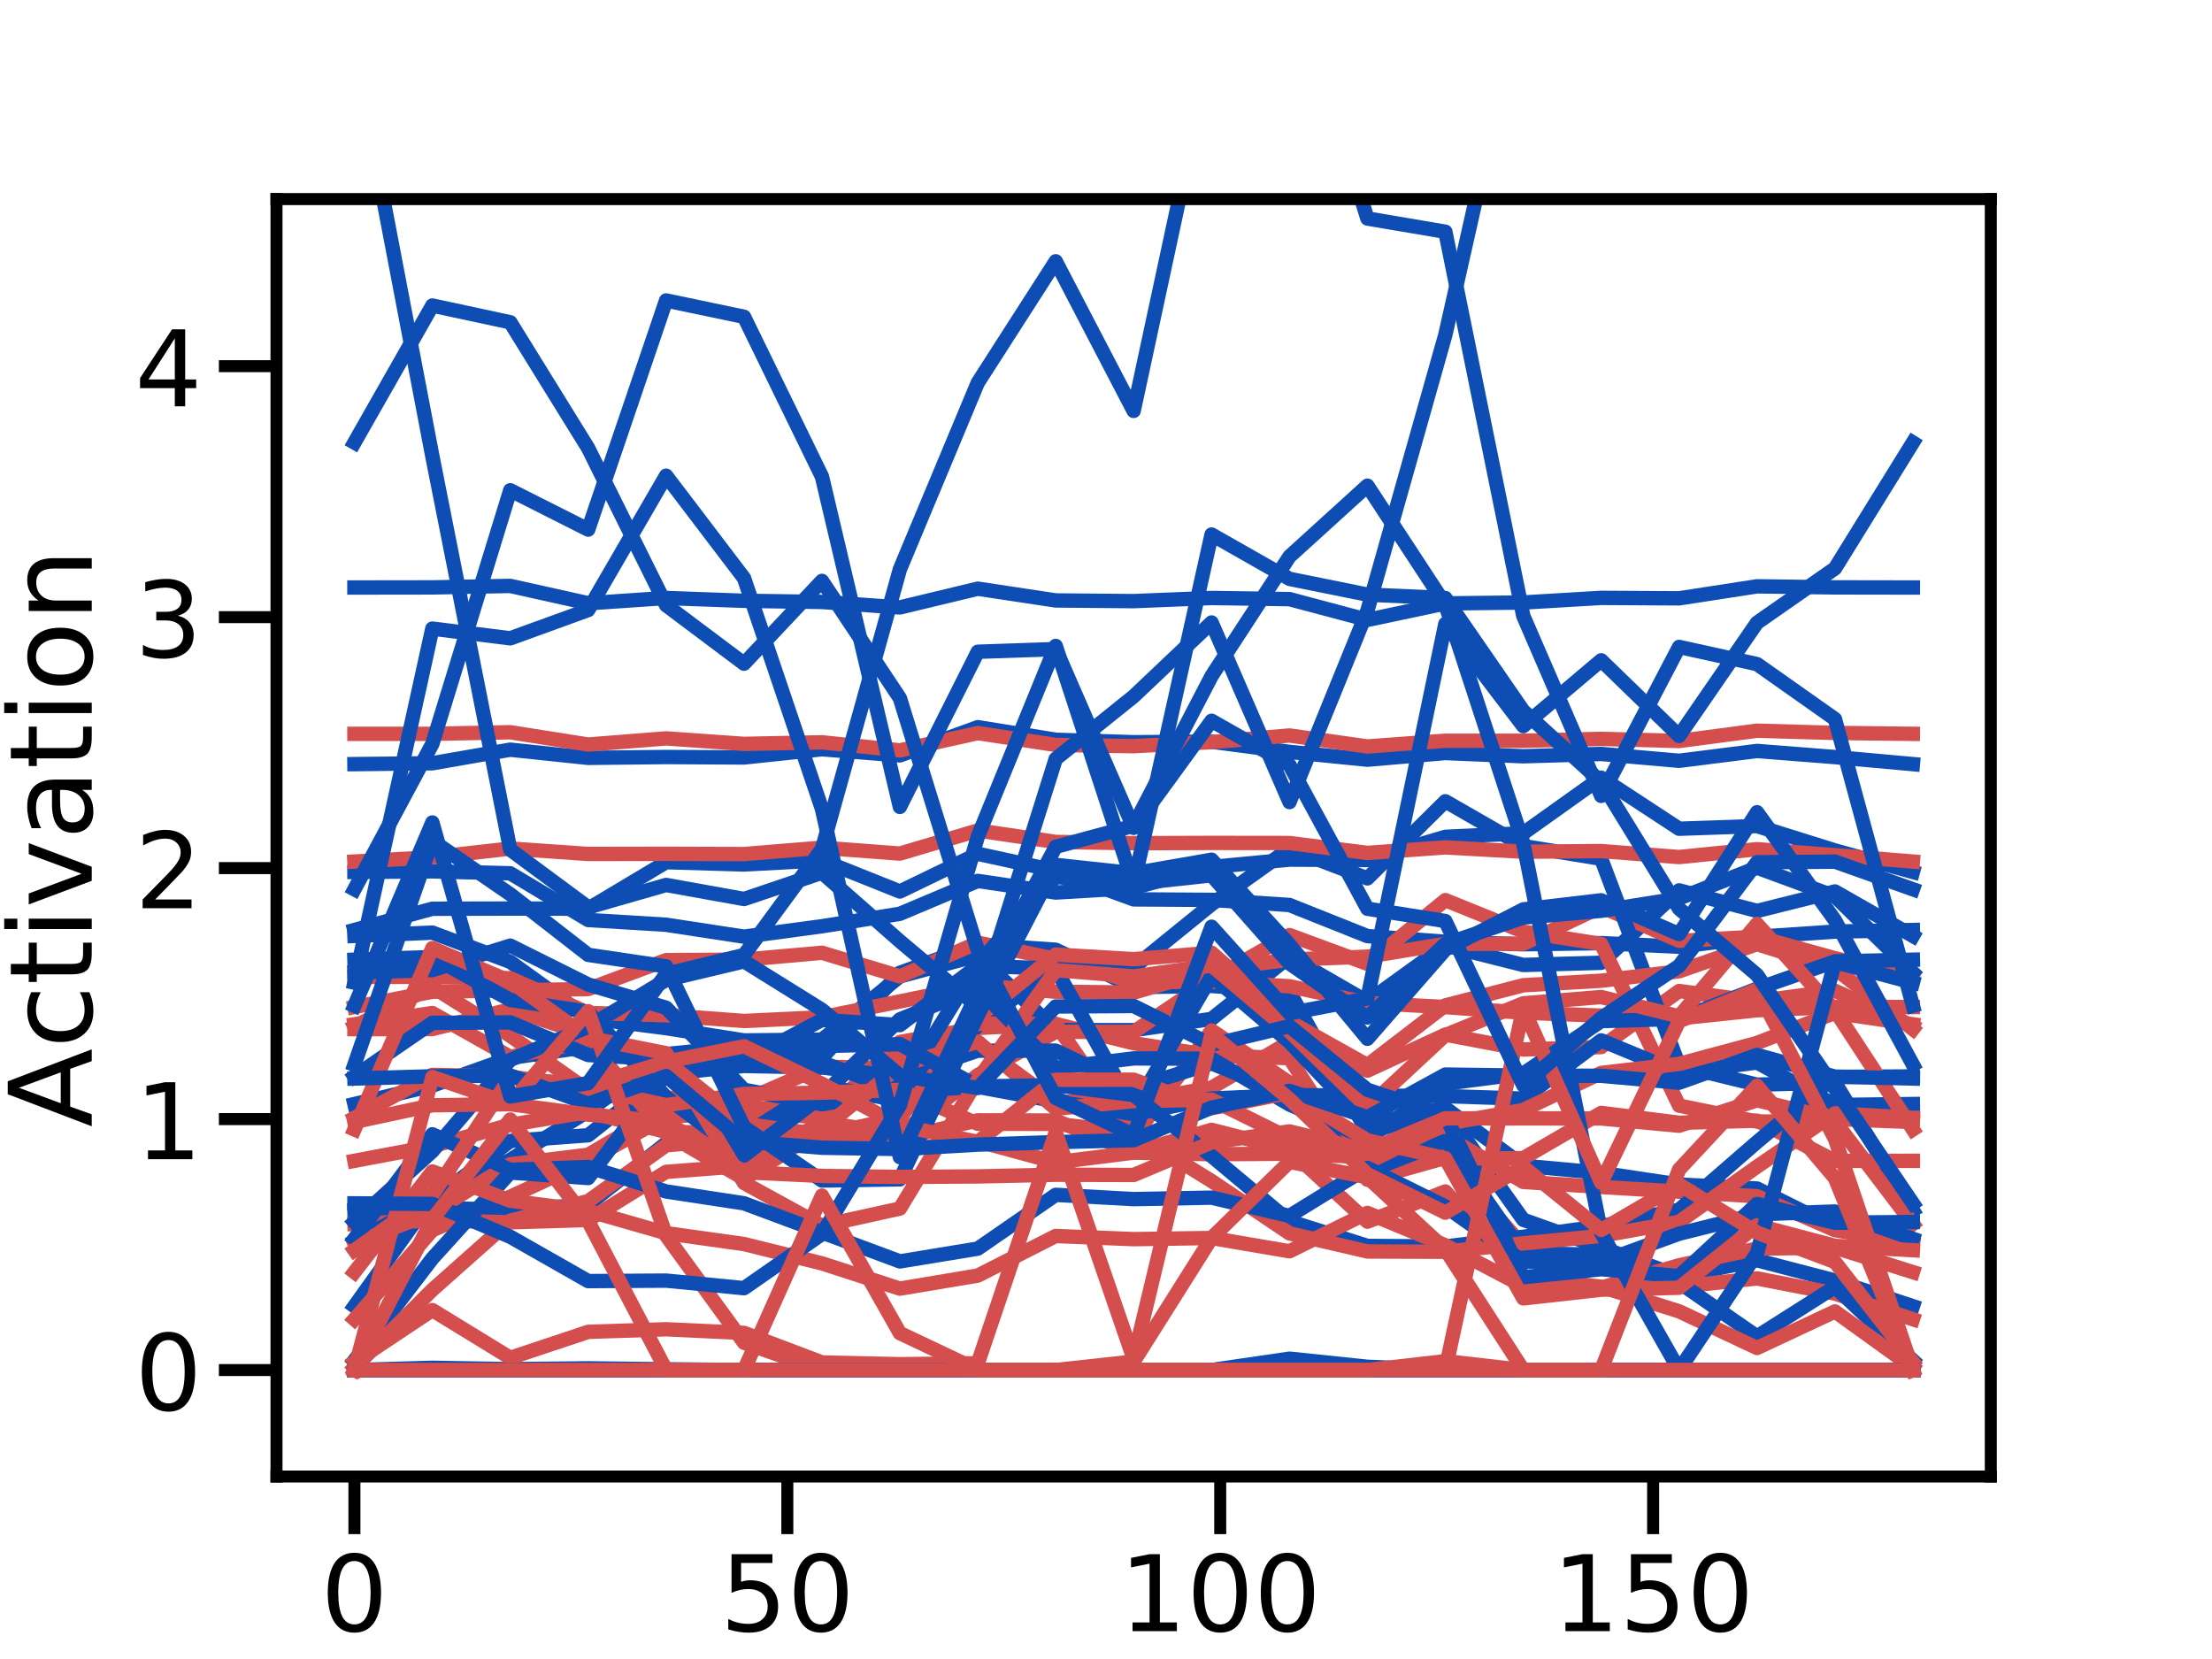 <?xml version="1.0" encoding="utf-8" standalone="no"?>
<!DOCTYPE svg PUBLIC "-//W3C//DTD SVG 1.1//EN"
  "http://www.w3.org/Graphics/SVG/1.1/DTD/svg11.dtd">
<!-- Created with matplotlib (https://matplotlib.org/) -->
<svg height="345.6pt" version="1.1" viewBox="0 0 460.8 345.6" width="460.8pt" xmlns="http://www.w3.org/2000/svg" xmlns:xlink="http://www.w3.org/1999/xlink">
 <defs>
  <style type="text/css">
*{stroke-linecap:butt;stroke-linejoin:round;}
  </style>
 </defs>
 <g id="figure_1">
  <g id="patch_1">
   <path d="M 0 345.6 
L 460.8 345.6 
L 460.8 0 
L 0 0 
z
" style="fill:#ffffff;"/>
  </g>
  <g id="axes_1">
   <g id="patch_2">
    <path d="M 57.6 307.584 
L 414.72 307.584 
L 414.72 41.472 
L 57.6 41.472 
z
" style="fill:#ffffff;"/>
   </g>
   <g id="matplotlib.axis_1">
    <g id="xtick_1">
     <g id="line2d_1">
      <defs>
       <path d="M 0 0 
L 0 12 
" id="mc07d3892f1" style="stroke:#000000;stroke-width:2.5;"/>
      </defs>
      <g>
       <use style="stroke:#000000;stroke-width:2.5;" x="73.833" xlink:href="#mc07d3892f1" y="307.584"/>
      </g>
     </g>
     <g id="text_1">
      <!-- 0 -->
      <defs>
       <path d="M 31.781 66.406 
Q 24.172 66.406 20.328 58.906 
Q 16.5 51.422 16.5 36.375 
Q 16.5 21.391 20.328 13.891 
Q 24.172 6.391 31.781 6.391 
Q 39.453 6.391 43.281 13.891 
Q 47.125 21.391 47.125 36.375 
Q 47.125 51.422 43.281 58.906 
Q 39.453 66.406 31.781 66.406 
z
M 31.781 74.219 
Q 44.047 74.219 50.516 64.516 
Q 56.984 54.828 56.984 36.375 
Q 56.984 17.969 50.516 8.266 
Q 44.047 -1.422 31.781 -1.422 
Q 19.531 -1.422 13.062 8.266 
Q 6.594 17.969 6.594 36.375 
Q 6.594 54.828 13.062 64.516 
Q 19.531 74.219 31.781 74.219 
z
" id="DejaVuSans-48"/>
      </defs>
      <g transform="translate(66.834 339.801)scale(0.22 -0.22)">
       <use xlink:href="#DejaVuSans-48"/>
      </g>
     </g>
    </g>
    <g id="xtick_2">
     <g id="line2d_2">
      <g>
       <use style="stroke:#000000;stroke-width:2.5;" x="164.015" xlink:href="#mc07d3892f1" y="307.584"/>
      </g>
     </g>
     <g id="text_2">
      <!-- 50 -->
      <defs>
       <path d="M 10.797 72.906 
L 49.516 72.906 
L 49.516 64.594 
L 19.828 64.594 
L 19.828 46.734 
Q 21.969 47.469 24.109 47.828 
Q 26.266 48.188 28.422 48.188 
Q 40.625 48.188 47.75 41.5 
Q 54.891 34.812 54.891 23.391 
Q 54.891 11.625 47.562 5.094 
Q 40.234 -1.422 26.906 -1.422 
Q 22.312 -1.422 17.547 -0.641 
Q 12.797 0.141 7.719 1.703 
L 7.719 11.625 
Q 12.109 9.234 16.797 8.062 
Q 21.484 6.891 26.703 6.891 
Q 35.156 6.891 40.078 11.328 
Q 45.016 15.766 45.016 23.391 
Q 45.016 31 40.078 35.438 
Q 35.156 39.891 26.703 39.891 
Q 22.75 39.891 18.812 39.016 
Q 14.891 38.141 10.797 36.281 
z
" id="DejaVuSans-53"/>
      </defs>
      <g transform="translate(150.017 339.801)scale(0.22 -0.22)">
       <use xlink:href="#DejaVuSans-53"/>
       <use x="63.623" xlink:href="#DejaVuSans-48"/>
      </g>
     </g>
    </g>
    <g id="xtick_3">
     <g id="line2d_3">
      <g>
       <use style="stroke:#000000;stroke-width:2.5;" x="254.196" xlink:href="#mc07d3892f1" y="307.584"/>
      </g>
     </g>
     <g id="text_3">
      <!-- 100 -->
      <defs>
       <path d="M 12.406 8.297 
L 28.516 8.297 
L 28.516 63.922 
L 10.984 60.406 
L 10.984 69.391 
L 28.422 72.906 
L 38.281 72.906 
L 38.281 8.297 
L 54.391 8.297 
L 54.391 0 
L 12.406 0 
z
" id="DejaVuSans-49"/>
      </defs>
      <g transform="translate(233.2 339.801)scale(0.22 -0.22)">
       <use xlink:href="#DejaVuSans-49"/>
       <use x="63.623" xlink:href="#DejaVuSans-48"/>
       <use x="127.246" xlink:href="#DejaVuSans-48"/>
      </g>
     </g>
    </g>
    <g id="xtick_4">
     <g id="line2d_4">
      <g>
       <use style="stroke:#000000;stroke-width:2.5;" x="344.378" xlink:href="#mc07d3892f1" y="307.584"/>
      </g>
     </g>
     <g id="text_4">
      <!-- 150 -->
      <g transform="translate(323.382 339.801)scale(0.22 -0.22)">
       <use xlink:href="#DejaVuSans-49"/>
       <use x="63.623" xlink:href="#DejaVuSans-53"/>
       <use x="127.246" xlink:href="#DejaVuSans-48"/>
      </g>
     </g>
    </g>
    <g id="text_5">
     <!-- Degrees -->
     <defs>
      <path d="M 19.672 64.797 
L 19.672 8.109 
L 31.594 8.109 
Q 46.688 8.109 53.688 14.938 
Q 60.688 21.781 60.688 36.531 
Q 60.688 51.172 53.688 57.984 
Q 46.688 64.797 31.594 64.797 
z
M 9.812 72.906 
L 30.078 72.906 
Q 51.266 72.906 61.172 64.094 
Q 71.094 55.281 71.094 36.531 
Q 71.094 17.672 61.125 8.828 
Q 51.172 0 30.078 0 
L 9.812 0 
z
" id="DejaVuSans-68"/>
      <path d="M 56.203 29.594 
L 56.203 25.203 
L 14.891 25.203 
Q 15.484 15.922 20.484 11.062 
Q 25.484 6.203 34.422 6.203 
Q 39.594 6.203 44.453 7.469 
Q 49.312 8.734 54.109 11.281 
L 54.109 2.781 
Q 49.266 0.734 44.188 -0.344 
Q 39.109 -1.422 33.891 -1.422 
Q 20.797 -1.422 13.156 6.188 
Q 5.516 13.812 5.516 26.812 
Q 5.516 40.234 12.766 48.109 
Q 20.016 56 32.328 56 
Q 43.359 56 49.781 48.891 
Q 56.203 41.797 56.203 29.594 
z
M 47.219 32.234 
Q 47.125 39.594 43.094 43.984 
Q 39.062 48.391 32.422 48.391 
Q 24.906 48.391 20.391 44.141 
Q 15.875 39.891 15.188 32.172 
z
" id="DejaVuSans-101"/>
      <path d="M 45.406 27.984 
Q 45.406 37.75 41.375 43.109 
Q 37.359 48.484 30.078 48.484 
Q 22.859 48.484 18.828 43.109 
Q 14.797 37.75 14.797 27.984 
Q 14.797 18.266 18.828 12.891 
Q 22.859 7.516 30.078 7.516 
Q 37.359 7.516 41.375 12.891 
Q 45.406 18.266 45.406 27.984 
z
M 54.391 6.781 
Q 54.391 -7.172 48.188 -13.984 
Q 42 -20.797 29.203 -20.797 
Q 24.469 -20.797 20.266 -20.094 
Q 16.062 -19.391 12.109 -17.922 
L 12.109 -9.188 
Q 16.062 -11.328 19.922 -12.344 
Q 23.781 -13.375 27.781 -13.375 
Q 36.625 -13.375 41.016 -8.766 
Q 45.406 -4.156 45.406 5.172 
L 45.406 9.625 
Q 42.625 4.781 38.281 2.391 
Q 33.938 0 27.875 0 
Q 17.828 0 11.672 7.656 
Q 5.516 15.328 5.516 27.984 
Q 5.516 40.672 11.672 48.328 
Q 17.828 56 27.875 56 
Q 33.938 56 38.281 53.609 
Q 42.625 51.219 45.406 46.391 
L 45.406 54.688 
L 54.391 54.688 
z
" id="DejaVuSans-103"/>
      <path d="M 41.109 46.297 
Q 39.594 47.172 37.812 47.578 
Q 36.031 48 33.891 48 
Q 26.266 48 22.188 43.047 
Q 18.109 38.094 18.109 28.812 
L 18.109 0 
L 9.078 0 
L 9.078 54.688 
L 18.109 54.688 
L 18.109 46.188 
Q 20.953 51.172 25.484 53.578 
Q 30.031 56 36.531 56 
Q 37.453 56 38.578 55.875 
Q 39.703 55.766 41.062 55.516 
z
" id="DejaVuSans-114"/>
      <path d="M 44.281 53.078 
L 44.281 44.578 
Q 40.484 46.531 36.375 47.5 
Q 32.281 48.484 27.875 48.484 
Q 21.188 48.484 17.844 46.438 
Q 14.5 44.391 14.5 40.281 
Q 14.5 37.156 16.891 35.375 
Q 19.281 33.594 26.516 31.984 
L 29.594 31.297 
Q 39.156 29.25 43.188 25.516 
Q 47.219 21.781 47.219 15.094 
Q 47.219 7.469 41.188 3.016 
Q 35.156 -1.422 24.609 -1.422 
Q 20.219 -1.422 15.453 -0.562 
Q 10.688 0.297 5.422 2 
L 5.422 11.281 
Q 10.406 8.688 15.234 7.391 
Q 20.062 6.109 24.812 6.109 
Q 31.156 6.109 34.562 8.281 
Q 37.984 10.453 37.984 14.406 
Q 37.984 18.062 35.516 20.016 
Q 33.062 21.969 24.703 23.781 
L 21.578 24.516 
Q 13.234 26.266 9.516 29.906 
Q 5.812 33.547 5.812 39.891 
Q 5.812 47.609 11.281 51.797 
Q 16.75 56 26.812 56 
Q 31.781 56 36.172 55.266 
Q 40.578 54.547 44.281 53.078 
z
" id="DejaVuSans-115"/>
     </defs>
     <g transform="translate(185.97 366.612)scale(0.24 -0.24)">
      <use xlink:href="#DejaVuSans-68"/>
      <use x="77.002" xlink:href="#DejaVuSans-101"/>
      <use x="138.525" xlink:href="#DejaVuSans-103"/>
      <use x="202.002" xlink:href="#DejaVuSans-114"/>
      <use x="243.084" xlink:href="#DejaVuSans-101"/>
      <use x="304.607" xlink:href="#DejaVuSans-101"/>
      <use x="366.131" xlink:href="#DejaVuSans-115"/>
     </g>
    </g>
   </g>
   <g id="matplotlib.axis_2">
    <g id="ytick_1">
     <g id="line2d_5">
      <defs>
       <path d="M 0 0 
L -12 0 
" id="m69f63ae0e1" style="stroke:#000000;stroke-width:2.5;"/>
      </defs>
      <g>
       <use style="stroke:#000000;stroke-width:2.5;" x="57.6" xlink:href="#m69f63ae0e1" y="285.408"/>
      </g>
     </g>
     <g id="text_6">
      <!-- 0 -->
      <g transform="translate(28.102 293.766)scale(0.22 -0.22)">
       <use xlink:href="#DejaVuSans-48"/>
      </g>
     </g>
    </g>
    <g id="ytick_2">
     <g id="line2d_6">
      <g>
       <use style="stroke:#000000;stroke-width:2.5;" x="57.6" xlink:href="#m69f63ae0e1" y="233.126"/>
      </g>
     </g>
     <g id="text_7">
      <!-- 1 -->
      <g transform="translate(28.102 241.484)scale(0.22 -0.22)">
       <use xlink:href="#DejaVuSans-49"/>
      </g>
     </g>
    </g>
    <g id="ytick_3">
     <g id="line2d_7">
      <g>
       <use style="stroke:#000000;stroke-width:2.5;" x="57.6" xlink:href="#m69f63ae0e1" y="180.843"/>
      </g>
     </g>
     <g id="text_8">
      <!-- 2 -->
      <defs>
       <path d="M 19.188 8.297 
L 53.609 8.297 
L 53.609 0 
L 7.328 0 
L 7.328 8.297 
Q 12.938 14.109 22.625 23.891 
Q 32.328 33.688 34.812 36.531 
Q 39.547 41.844 41.422 45.531 
Q 43.312 49.219 43.312 52.781 
Q 43.312 58.594 39.234 62.25 
Q 35.156 65.922 28.609 65.922 
Q 23.969 65.922 18.812 64.312 
Q 13.672 62.703 7.812 59.422 
L 7.812 69.391 
Q 13.766 71.781 18.938 73 
Q 24.125 74.219 28.422 74.219 
Q 39.75 74.219 46.484 68.547 
Q 53.219 62.891 53.219 53.422 
Q 53.219 48.922 51.531 44.891 
Q 49.859 40.875 45.406 35.406 
Q 44.188 33.984 37.641 27.219 
Q 31.109 20.453 19.188 8.297 
z
" id="DejaVuSans-50"/>
      </defs>
      <g transform="translate(28.102 189.202)scale(0.22 -0.22)">
       <use xlink:href="#DejaVuSans-50"/>
      </g>
     </g>
    </g>
    <g id="ytick_4">
     <g id="line2d_8">
      <g>
       <use style="stroke:#000000;stroke-width:2.5;" x="57.6" xlink:href="#m69f63ae0e1" y="128.561"/>
      </g>
     </g>
     <g id="text_9">
      <!-- 3 -->
      <defs>
       <path d="M 40.578 39.312 
Q 47.656 37.797 51.625 33 
Q 55.609 28.219 55.609 21.188 
Q 55.609 10.406 48.188 4.484 
Q 40.766 -1.422 27.094 -1.422 
Q 22.516 -1.422 17.656 -0.516 
Q 12.797 0.391 7.625 2.203 
L 7.625 11.719 
Q 11.719 9.328 16.594 8.109 
Q 21.484 6.891 26.812 6.891 
Q 36.078 6.891 40.938 10.547 
Q 45.797 14.203 45.797 21.188 
Q 45.797 27.641 41.281 31.266 
Q 36.766 34.906 28.719 34.906 
L 20.219 34.906 
L 20.219 43.016 
L 29.109 43.016 
Q 36.375 43.016 40.234 45.922 
Q 44.094 48.828 44.094 54.297 
Q 44.094 59.906 40.109 62.906 
Q 36.141 65.922 28.719 65.922 
Q 24.656 65.922 20.016 65.031 
Q 15.375 64.156 9.812 62.312 
L 9.812 71.094 
Q 15.438 72.656 20.344 73.438 
Q 25.25 74.219 29.594 74.219 
Q 40.828 74.219 47.359 69.109 
Q 53.906 64.016 53.906 55.328 
Q 53.906 49.266 50.438 45.094 
Q 46.969 40.922 40.578 39.312 
z
" id="DejaVuSans-51"/>
      </defs>
      <g transform="translate(28.102 136.919)scale(0.22 -0.22)">
       <use xlink:href="#DejaVuSans-51"/>
      </g>
     </g>
    </g>
    <g id="ytick_5">
     <g id="line2d_9">
      <g>
       <use style="stroke:#000000;stroke-width:2.5;" x="57.6" xlink:href="#m69f63ae0e1" y="76.279"/>
      </g>
     </g>
     <g id="text_10">
      <!-- 4 -->
      <defs>
       <path d="M 37.797 64.312 
L 12.891 25.391 
L 37.797 25.391 
z
M 35.203 72.906 
L 47.609 72.906 
L 47.609 25.391 
L 58.016 25.391 
L 58.016 17.188 
L 47.609 17.188 
L 47.609 0 
L 37.797 0 
L 37.797 17.188 
L 4.891 17.188 
L 4.891 26.703 
z
" id="DejaVuSans-52"/>
      </defs>
      <g transform="translate(28.102 84.637)scale(0.22 -0.22)">
       <use xlink:href="#DejaVuSans-52"/>
      </g>
     </g>
    </g>
    <g id="text_11">
     <!-- Activation -->
     <defs>
      <path d="M 34.188 63.188 
L 20.797 26.906 
L 47.609 26.906 
z
M 28.609 72.906 
L 39.797 72.906 
L 67.578 0 
L 57.328 0 
L 50.688 18.703 
L 17.828 18.703 
L 11.188 0 
L 0.781 0 
z
" id="DejaVuSans-65"/>
      <path d="M 48.781 52.594 
L 48.781 44.188 
Q 44.969 46.297 41.141 47.344 
Q 37.312 48.391 33.406 48.391 
Q 24.656 48.391 19.812 42.844 
Q 14.984 37.312 14.984 27.297 
Q 14.984 17.281 19.812 11.734 
Q 24.656 6.203 33.406 6.203 
Q 37.312 6.203 41.141 7.25 
Q 44.969 8.297 48.781 10.406 
L 48.781 2.094 
Q 45.016 0.344 40.984 -0.531 
Q 36.969 -1.422 32.422 -1.422 
Q 20.062 -1.422 12.781 6.344 
Q 5.516 14.109 5.516 27.297 
Q 5.516 40.672 12.859 48.328 
Q 20.219 56 33.016 56 
Q 37.156 56 41.109 55.141 
Q 45.062 54.297 48.781 52.594 
z
" id="DejaVuSans-99"/>
      <path d="M 18.312 70.219 
L 18.312 54.688 
L 36.812 54.688 
L 36.812 47.703 
L 18.312 47.703 
L 18.312 18.016 
Q 18.312 11.328 20.141 9.422 
Q 21.969 7.516 27.594 7.516 
L 36.812 7.516 
L 36.812 0 
L 27.594 0 
Q 17.188 0 13.234 3.875 
Q 9.281 7.766 9.281 18.016 
L 9.281 47.703 
L 2.688 47.703 
L 2.688 54.688 
L 9.281 54.688 
L 9.281 70.219 
z
" id="DejaVuSans-116"/>
      <path d="M 9.422 54.688 
L 18.406 54.688 
L 18.406 0 
L 9.422 0 
z
M 9.422 75.984 
L 18.406 75.984 
L 18.406 64.594 
L 9.422 64.594 
z
" id="DejaVuSans-105"/>
      <path d="M 2.984 54.688 
L 12.5 54.688 
L 29.594 8.797 
L 46.688 54.688 
L 56.203 54.688 
L 35.688 0 
L 23.484 0 
z
" id="DejaVuSans-118"/>
      <path d="M 34.281 27.484 
Q 23.391 27.484 19.188 25 
Q 14.984 22.516 14.984 16.5 
Q 14.984 11.719 18.141 8.906 
Q 21.297 6.109 26.703 6.109 
Q 34.188 6.109 38.703 11.406 
Q 43.219 16.703 43.219 25.484 
L 43.219 27.484 
z
M 52.203 31.203 
L 52.203 0 
L 43.219 0 
L 43.219 8.297 
Q 40.141 3.328 35.547 0.953 
Q 30.953 -1.422 24.312 -1.422 
Q 15.922 -1.422 10.953 3.297 
Q 6 8.016 6 15.922 
Q 6 25.141 12.172 29.828 
Q 18.359 34.516 30.609 34.516 
L 43.219 34.516 
L 43.219 35.406 
Q 43.219 41.609 39.141 45 
Q 35.062 48.391 27.688 48.391 
Q 23 48.391 18.547 47.266 
Q 14.109 46.141 10.016 43.891 
L 10.016 52.203 
Q 14.938 54.109 19.578 55.047 
Q 24.219 56 28.609 56 
Q 40.484 56 46.344 49.844 
Q 52.203 43.703 52.203 31.203 
z
" id="DejaVuSans-97"/>
      <path d="M 30.609 48.391 
Q 23.391 48.391 19.188 42.75 
Q 14.984 37.109 14.984 27.297 
Q 14.984 17.484 19.156 11.844 
Q 23.344 6.203 30.609 6.203 
Q 37.797 6.203 41.984 11.859 
Q 46.188 17.531 46.188 27.297 
Q 46.188 37.016 41.984 42.703 
Q 37.797 48.391 30.609 48.391 
z
M 30.609 56 
Q 42.328 56 49.016 48.375 
Q 55.719 40.766 55.719 27.297 
Q 55.719 13.875 49.016 6.219 
Q 42.328 -1.422 30.609 -1.422 
Q 18.844 -1.422 12.172 6.219 
Q 5.516 13.875 5.516 27.297 
Q 5.516 40.766 12.172 48.375 
Q 18.844 56 30.609 56 
z
" id="DejaVuSans-111"/>
      <path d="M 54.891 33.016 
L 54.891 0 
L 45.906 0 
L 45.906 32.719 
Q 45.906 40.484 42.875 44.328 
Q 39.844 48.188 33.797 48.188 
Q 26.516 48.188 22.312 43.547 
Q 18.109 38.922 18.109 30.906 
L 18.109 0 
L 9.078 0 
L 9.078 54.688 
L 18.109 54.688 
L 18.109 46.188 
Q 21.344 51.125 25.703 53.562 
Q 30.078 56 35.797 56 
Q 45.219 56 50.047 50.172 
Q 54.891 44.344 54.891 33.016 
z
" id="DejaVuSans-110"/>
     </defs>
     <g transform="translate(19.111 234.813)rotate(-90)scale(0.24 -0.24)">
      <use xlink:href="#DejaVuSans-65"/>
      <use x="68.393" xlink:href="#DejaVuSans-99"/>
      <use x="123.373" xlink:href="#DejaVuSans-116"/>
      <use x="162.582" xlink:href="#DejaVuSans-105"/>
      <use x="190.365" xlink:href="#DejaVuSans-118"/>
      <use x="249.545" xlink:href="#DejaVuSans-97"/>
      <use x="310.824" xlink:href="#DejaVuSans-116"/>
      <use x="350.033" xlink:href="#DejaVuSans-105"/>
      <use x="377.816" xlink:href="#DejaVuSans-111"/>
      <use x="438.998" xlink:href="#DejaVuSans-110"/>
     </g>
    </g>
   </g>
   <g id="line2d_10">
    <path clip-path="url(#p34496802c8)" d="M 73.833 272.104 
L 90.065 249.452 
L 106.298 241.598 
L 122.531 231.456 
L 138.764 219.592 
L 154.996 217.916 
L 171.229 220.356 
L 187.462 202.65 
L 203.695 196.765 
L 219.927 197.851 
L 236.16 205.643 
L 252.393 205.389 
L 268.625 206.601 
L 284.858 235.923 
L 301.091 231.322 
L 317.324 254.105 
L 333.556 259.872 
L 349.789 265.882 
L 366.022 262.536 
L 382.255 266.76 
L 398.487 272.104 
" style="fill:none;stroke:#0e4db3;stroke-linecap:square;stroke-width:3;"/>
   </g>
   <g id="line2d_11">
    <path clip-path="url(#p34496802c8)" d="M 73.833 274.822 
L 90.065 256.27 
L 106.298 249.302 
L 122.531 241.804 
L 138.764 232.644 
L 154.996 231.657 
L 171.229 232.771 
L 187.462 217.068 
L 203.695 214.148 
L 219.927 213.316 
L 236.16 217.326 
L 252.393 219.891 
L 268.625 220.437 
L 284.858 245.764 
L 301.091 241.198 
L 317.324 259.594 
L 333.556 264.022 
L 349.789 268.036 
L 366.022 266.319 
L 382.255 269.48 
L 398.487 274.822 
" style="fill:none;stroke:#d44e4e;stroke-linecap:square;stroke-width:3;"/>
   </g>
   <g id="line2d_12">
    <path clip-path="url(#p34496802c8)" d="M 73.833 194.968 
L 90.065 194.281 
L 106.298 200.377 
L 122.531 212.095 
L 138.764 214.182 
L 154.996 216.741 
L 171.229 216.578 
L 187.462 203.392 
L 203.695 199.024 
L 219.927 214.602 
L 236.16 214.592 
L 252.393 212.259 
L 268.625 199.294 
L 284.858 208.665 
L 301.091 196.942 
L 317.324 201.021 
L 333.556 200.564 
L 349.789 185.479 
L 366.022 189.765 
L 382.255 185.709 
L 398.487 194.968 
" style="fill:none;stroke:#0e4db3;stroke-linecap:square;stroke-width:3;"/>
   </g>
   <g id="line2d_13">
    <path clip-path="url(#p34496802c8)" d="M 73.833 213.818 
L 90.065 205.601 
L 106.298 215.778 
L 122.531 227.198 
L 138.764 228.572 
L 154.996 230.856 
L 171.229 230.853 
L 187.462 220.676 
L 203.695 217.583 
L 219.927 229.504 
L 236.16 229.461 
L 252.393 226.581 
L 268.625 217.079 
L 284.858 223.032 
L 301.091 215.529 
L 317.324 218.625 
L 333.556 218.127 
L 349.789 206.449 
L 366.022 208.6 
L 382.255 206.398 
L 398.487 213.818 
" style="fill:none;stroke:#d44e4e;stroke-linecap:square;stroke-width:3;"/>
   </g>
   <g id="line2d_14">
    <path clip-path="url(#p34496802c8)" d="M 73.833 193.737 
L 90.065 189.308 
L 106.298 189.273 
L 122.531 189.298 
L 138.764 179.605 
L 154.996 180.085 
L 171.229 179.219 
L 187.462 185.713 
L 203.695 177.86 
L 219.927 181.404 
L 236.16 187.356 
L 252.393 187.46 
L 268.625 188.529 
L 284.858 195.007 
L 301.091 196.195 
L 317.324 196.709 
L 333.556 196.47 
L 349.789 197.223 
L 366.022 195.159 
L 382.255 194.071 
L 398.487 193.737 
" style="fill:none;stroke:#0e4db3;stroke-linecap:square;stroke-width:3;"/>
   </g>
   <g id="line2d_15">
    <path clip-path="url(#p34496802c8)" d="M 73.833 209.781 
L 90.065 206.593 
L 106.298 206.326 
L 122.531 206.036 
L 138.764 200.009 
L 154.996 199.91 
L 171.229 198.478 
L 187.462 203.398 
L 203.695 196.382 
L 219.927 199.755 
L 236.16 204.604 
L 252.393 204.492 
L 268.625 205.461 
L 284.858 208.916 
L 301.091 209.791 
L 317.324 210.974 
L 333.556 211.574 
L 349.789 212.144 
L 366.022 210.45 
L 382.255 209.788 
L 398.487 209.781 
" style="fill:none;stroke:#d44e4e;stroke-linecap:square;stroke-width:3;"/>
   </g>
   <g id="line2d_16">
    <path clip-path="url(#p34496802c8)" d="M 73.833 181.642 
L 90.065 181.518 
L 106.298 181.925 
L 122.531 191.651 
L 138.764 192.643 
L 154.996 195.125 
L 171.229 192.956 
L 187.462 190.36 
L 203.695 183.511 
L 219.927 185.931 
L 236.16 184.954 
L 252.393 180.602 
L 268.625 179.073 
L 284.858 179.157 
L 301.091 174.326 
L 317.324 173.577 
L 333.556 162.006 
L 349.789 172.642 
L 366.022 172.077 
L 382.255 177.167 
L 398.487 181.642 
" style="fill:none;stroke:#0e4db3;stroke-linecap:square;stroke-width:3;"/>
   </g>
   <g id="line2d_17">
    <path clip-path="url(#p34496802c8)" d="M 73.833 203.499 
L 90.065 203.495 
L 106.298 203.775 
L 122.531 211.018 
L 138.764 211.491 
L 154.996 212.69 
L 171.229 211.913 
L 187.462 208.616 
L 203.695 205.283 
L 219.927 206.586 
L 236.16 206.777 
L 252.393 202.034 
L 268.625 199.893 
L 284.858 199.297 
L 301.091 196.609 
L 317.324 196.607 
L 333.556 188.916 
L 349.789 195.991 
L 366.022 195.135 
L 382.255 199.618 
L 398.487 203.499 
" style="fill:none;stroke:#d44e4e;stroke-linecap:square;stroke-width:3;"/>
   </g>
   <g id="line2d_18">
    <path clip-path="url(#p34496802c8)" d="M 73.833 252.116 
L 90.065 251.607 
L 106.298 252.065 
L 122.531 250.957 
L 138.764 238.159 
L 154.996 236.501 
L 171.229 226.158 
L 187.462 229.344 
L 203.695 213.67 
L 219.927 201.354 
L 236.16 201.548 
L 252.393 188.383 
L 268.625 176.784 
L 284.858 182.979 
L 301.091 166.925 
L 317.324 176.254 
L 333.556 178.9 
L 349.789 221.976 
L 366.022 225.958 
L 382.255 225.518 
L 398.487 252.116 
" style="fill:none;stroke:#0e4db3;stroke-linecap:square;stroke-width:3;"/>
   </g>
   <g id="line2d_19">
    <path clip-path="url(#p34496802c8)" d="M 73.833 254.969 
L 90.065 254.225 
L 106.298 254.626 
L 122.531 254.143 
L 138.764 244.121 
L 154.996 242.866 
L 171.229 233.812 
L 187.462 236.251 
L 203.695 223.953 
L 219.927 214.948 
L 236.16 214.973 
L 252.393 203.976 
L 268.625 194.793 
L 284.858 200.785 
L 301.091 187.514 
L 317.324 194.079 
L 333.556 196.65 
L 349.789 230.316 
L 366.022 233.641 
L 382.255 233.608 
L 398.487 254.969 
" style="fill:none;stroke:#d44e4e;stroke-linecap:square;stroke-width:3;"/>
   </g>
   <g id="line2d_20">
    <path clip-path="url(#p34496802c8)" d="M 73.833 285.408 
L 90.065 285.408 
L 106.298 285.408 
L 122.531 285.408 
L 138.764 285.408 
L 154.996 285.408 
L 171.229 285.408 
L 187.462 285.408 
L 203.695 285.408 
L 219.927 285.408 
L 236.16 285.408 
L 252.393 285.408 
L 268.625 285.408 
L 284.858 285.408 
L 301.091 285.408 
L 317.324 285.408 
L 333.556 285.408 
L 349.789 285.408 
L 366.022 285.408 
L 382.255 285.408 
L 398.487 285.408 
" style="fill:none;stroke:#0e4db3;stroke-linecap:square;stroke-width:3;"/>
   </g>
   <g id="line2d_21">
    <path clip-path="url(#p34496802c8)" d="M 73.833 285.408 
L 90.065 285.408 
L 106.298 285.408 
L 122.531 285.408 
L 138.764 285.408 
L 154.996 285.408 
L 171.229 285.408 
L 187.462 285.408 
L 203.695 285.408 
L 219.927 285.408 
L 236.16 285.408 
L 252.393 285.408 
L 268.625 285.408 
L 284.858 285.408 
L 301.091 285.408 
L 317.324 285.408 
L 333.556 285.408 
L 349.789 285.408 
L 366.022 285.408 
L 382.255 285.408 
L 398.487 285.408 
" style="fill:none;stroke:#d44e4e;stroke-linecap:square;stroke-width:3;"/>
   </g>
   <g id="line2d_22">
    <path clip-path="url(#p34496802c8)" d="M 73.833 285.408 
L 90.065 284.941 
L 106.298 285.222 
L 122.531 285.051 
L 138.764 285.251 
L 154.996 285.408 
L 171.229 285.408 
L 187.462 285.408 
L 203.695 285.408 
L 219.927 285.408 
L 236.16 285.408 
L 252.393 285.408 
L 268.625 284.321 
L 284.858 285.408 
L 301.091 285.408 
L 317.324 285.408 
L 333.556 285.408 
L 349.789 285.408 
L 366.022 285.408 
L 382.255 285.408 
L 398.487 285.408 
" style="fill:none;stroke:#0e4db3;stroke-linecap:square;stroke-width:3;"/>
   </g>
   <g id="line2d_23">
    <path clip-path="url(#p34496802c8)" d="M 73.833 285.408 
L 90.065 285.408 
L 106.298 285.408 
L 122.531 285.408 
L 138.764 285.408 
L 154.996 285.408 
L 171.229 285.408 
L 187.462 285.408 
L 203.695 285.408 
L 219.927 285.408 
L 236.16 285.408 
L 252.393 285.408 
L 268.625 285.408 
L 284.858 285.408 
L 301.091 285.408 
L 317.324 285.408 
L 333.556 285.408 
L 349.789 285.408 
L 366.022 285.408 
L 382.255 285.408 
L 398.487 285.408 
" style="fill:none;stroke:#d44e4e;stroke-linecap:square;stroke-width:3;"/>
   </g>
   <g id="line2d_24">
    <path clip-path="url(#p34496802c8)" d="M 73.833 258.563 
L 90.065 250.095 
L 106.298 237.688 
L 122.531 236.493 
L 138.764 223.672 
L 154.996 221.07 
L 171.229 212.472 
L 187.462 213.548 
L 203.695 201.182 
L 219.927 201.811 
L 236.16 231.165 
L 252.393 203.299 
L 268.625 217.087 
L 284.858 234.164 
L 301.091 230.82 
L 317.324 242.845 
L 333.556 244.328 
L 349.789 246.766 
L 366.022 247.591 
L 382.255 255.68 
L 398.487 258.563 
" style="fill:none;stroke:#0e4db3;stroke-linecap:square;stroke-width:3;"/>
   </g>
   <g id="line2d_25">
    <path clip-path="url(#p34496802c8)" d="M 73.833 259.076 
L 90.065 252.597 
L 106.298 242.545 
L 122.531 240.558 
L 138.764 231.015 
L 154.996 229.28 
L 171.229 222.221 
L 187.462 222.521 
L 203.695 213.253 
L 219.927 213.295 
L 236.16 236.965 
L 252.393 214.667 
L 268.625 225.569 
L 284.858 239.931 
L 301.091 236.633 
L 317.324 246.215 
L 333.556 247.268 
L 349.789 248.251 
L 366.022 249.201 
L 382.255 256.258 
L 398.487 259.076 
" style="fill:none;stroke:#d44e4e;stroke-linecap:square;stroke-width:3;"/>
   </g>
   <g id="line2d_26">
    <path clip-path="url(#p34496802c8)" d="M 73.833 229.99 
L 90.065 226.153 
L 106.298 220.38 
L 122.531 218.048 
L 138.764 220.892 
L 154.996 221.048 
L 171.229 221.323 
L 187.462 227.34 
L 203.695 226.404 
L 219.927 229.433 
L 236.16 232.096 
L 252.393 228.837 
L 268.625 228.144 
L 284.858 228.215 
L 301.091 228.347 
L 317.324 228.869 
L 333.556 216.728 
L 349.789 223.427 
L 366.022 221.334 
L 382.255 230.189 
L 398.487 229.99 
" style="fill:none;stroke:#0e4db3;stroke-linecap:square;stroke-width:3;"/>
   </g>
   <g id="line2d_27">
    <path clip-path="url(#p34496802c8)" d="M 73.833 241.822 
L 90.065 238.764 
L 106.298 234.306 
L 122.531 231.639 
L 138.764 235.804 
L 154.996 236.015 
L 171.229 235.924 
L 187.462 239.62 
L 203.695 237.726 
L 219.927 242.144 
L 236.16 240.112 
L 252.393 240.444 
L 268.625 240.339 
L 284.858 241.059 
L 301.091 241.376 
L 317.324 241.266 
L 333.556 231.84 
L 349.789 233.896 
L 366.022 233.454 
L 382.255 241.824 
L 398.487 241.822 
" style="fill:none;stroke:#d44e4e;stroke-linecap:square;stroke-width:3;"/>
   </g>
   <g id="line2d_28">
    <path clip-path="url(#p34496802c8)" d="M 73.833 283.394 
L 90.065 262.16 
L 106.298 244.259 
L 122.531 245.401 
L 138.764 223.69 
L 154.996 222.056 
L 171.229 222.372 
L 187.462 224.322 
L 203.695 218.876 
L 219.927 218.866 
L 236.16 226.633 
L 252.393 221.516 
L 268.625 228.161 
L 284.858 244.11 
L 301.091 237.691 
L 317.324 261.054 
L 333.556 261.424 
L 349.789 267.17 
L 366.022 278.411 
L 382.255 268.102 
L 398.487 283.394 
" style="fill:none;stroke:#0e4db3;stroke-linecap:square;stroke-width:3;"/>
   </g>
   <g id="line2d_29">
    <path clip-path="url(#p34496802c8)" d="M 73.833 284.885 
L 90.065 268.702 
L 106.298 254.276 
L 122.531 250.216 
L 138.764 238.588 
L 154.996 237.171 
L 171.229 237.219 
L 187.462 237.149 
L 203.695 233.391 
L 219.927 233.429 
L 236.16 240.047 
L 252.393 235.369 
L 268.625 239.527 
L 284.858 254.497 
L 301.091 248.207 
L 317.324 266.104 
L 333.556 268.06 
L 349.789 273.175 
L 366.022 280.805 
L 382.255 273.199 
L 398.487 284.885 
" style="fill:none;stroke:#d44e4e;stroke-linecap:square;stroke-width:3;"/>
   </g>
   <g id="line2d_30">
    <path clip-path="url(#p34496802c8)" d="M 73.833 202.577 
L 90.065 202.078 
L 106.298 196.992 
L 122.531 205.087 
L 138.764 209.928 
L 154.996 227.03 
L 171.229 230.04 
L 187.462 227.281 
L 203.695 200.802 
L 219.927 182.678 
L 236.16 184.084 
L 252.393 182.346 
L 268.625 200.709 
L 284.858 211.97 
L 301.091 196.641 
L 317.324 191.144 
L 333.556 189.739 
L 349.789 187.154 
L 366.022 180.735 
L 382.255 186.722 
L 398.487 202.577 
" style="fill:none;stroke:#0e4db3;stroke-linecap:square;stroke-width:3;"/>
   </g>
   <g id="line2d_31">
    <path clip-path="url(#p34496802c8)" d="M 73.833 214.389 
L 90.065 214.375 
L 106.298 210.262 
L 122.531 215.601 
L 138.764 221.064 
L 154.996 234.11 
L 171.229 236.379 
L 187.462 232.917 
L 203.695 211.982 
L 219.927 198.856 
L 236.16 199.816 
L 252.393 198.472 
L 268.625 212.812 
L 284.858 221.895 
L 301.091 209.444 
L 317.324 205.243 
L 333.556 204.301 
L 349.789 202.333 
L 366.022 196.683 
L 382.255 201.779 
L 398.487 214.389 
" style="fill:none;stroke:#d44e4e;stroke-linecap:square;stroke-width:3;"/>
   </g>
   <g id="line2d_32">
    <path clip-path="url(#p34496802c8)" d="M 73.833 199.925 
L 90.065 199.371 
L 106.298 208.308 
L 122.531 210.806 
L 138.764 228.554 
L 154.996 240.718 
L 171.229 228.293 
L 187.462 212.356 
L 203.695 205.776 
L 219.927 222.48 
L 236.16 220.484 
L 252.393 220.552 
L 268.625 230.089 
L 284.858 237.242 
L 301.091 225.742 
L 317.324 223.641 
L 333.556 212.711 
L 349.789 212.259 
L 366.022 205.971 
L 382.255 200.275 
L 398.487 199.925 
" style="fill:none;stroke:#0e4db3;stroke-linecap:square;stroke-width:3;"/>
   </g>
   <g id="line2d_33">
    <path clip-path="url(#p34496802c8)" d="M 73.833 213.377 
L 90.065 211.032 
L 106.298 220.161 
L 122.531 216.951 
L 138.764 236.127 
L 154.996 245.565 
L 171.229 235.274 
L 187.462 222.066 
L 203.695 216.992 
L 219.927 230.97 
L 236.16 229.38 
L 252.393 229.081 
L 268.625 237.131 
L 284.858 242.19 
L 301.091 234.139 
L 317.324 231.226 
L 333.556 223.514 
L 349.789 221.628 
L 366.022 217.268 
L 382.255 210.996 
L 398.487 213.377 
" style="fill:none;stroke:#d44e4e;stroke-linecap:square;stroke-width:3;"/>
   </g>
   <g id="line2d_34">
    <path clip-path="url(#p34496802c8)" d="M 73.833 159.18 
L 90.065 159 
L 106.298 156.171 
L 122.531 157.877 
L 138.764 157.7 
L 154.996 157.791 
L 171.229 156.079 
L 187.462 157.356 
L 203.695 151.488 
L 219.927 154.11 
L 236.16 154.618 
L 252.393 154.508 
L 268.625 156.631 
L 284.858 158.254 
L 301.091 156.866 
L 317.324 157.545 
L 333.556 157.064 
L 349.789 158.487 
L 366.022 156.437 
L 382.255 157.712 
L 398.487 159.18 
" style="fill:none;stroke:#0e4db3;stroke-linecap:square;stroke-width:3;"/>
   </g>
   <g id="line2d_35">
    <path clip-path="url(#p34496802c8)" d="M 73.833 179.478 
L 90.065 178.601 
L 106.298 176.771 
L 122.531 177.896 
L 138.764 177.868 
L 154.996 177.918 
L 171.229 176.59 
L 187.462 177.814 
L 203.695 173.005 
L 219.927 175.391 
L 236.16 175.652 
L 252.393 175.596 
L 268.625 175.617 
L 284.858 177.679 
L 301.091 176.526 
L 317.324 177.426 
L 333.556 177.294 
L 349.789 178.54 
L 366.022 176.903 
L 382.255 178.16 
L 398.487 179.478 
" style="fill:none;stroke:#d44e4e;stroke-linecap:square;stroke-width:3;"/>
   </g>
   <g id="line2d_36">
    <path clip-path="url(#p34496802c8)" d="M 73.833 224.239 
L 90.065 213.08 
L 106.298 212.983 
L 122.531 219.776 
L 138.764 220.714 
L 154.996 218.056 
L 171.229 217.906 
L 187.462 217.525 
L 203.695 226.313 
L 219.927 226.079 
L 236.16 228.111 
L 252.393 240.83 
L 268.625 254.413 
L 284.858 259.54 
L 301.091 259.681 
L 317.324 257.644 
L 333.556 255.433 
L 349.789 252.001 
L 366.022 237.904 
L 382.255 224.334 
L 398.487 224.239 
" style="fill:none;stroke:#0e4db3;stroke-linecap:square;stroke-width:3;"/>
   </g>
   <g id="line2d_37">
    <path clip-path="url(#p34496802c8)" d="M 73.833 232.869 
L 90.065 223.923 
L 106.298 224.274 
L 122.531 226.654 
L 138.764 230.222 
L 154.996 227.901 
L 171.229 227.628 
L 187.462 227.054 
L 203.695 234.107 
L 219.927 234.122 
L 236.16 235.976 
L 252.393 246.032 
L 268.625 256.932 
L 284.858 260.707 
L 301.091 260.764 
L 317.324 259.014 
L 333.556 257.458 
L 349.789 254.532 
L 366.022 243.032 
L 382.255 231.931 
L 398.487 232.869 
" style="fill:none;stroke:#d44e4e;stroke-linecap:square;stroke-width:3;"/>
   </g>
   <g id="line2d_38">
    <path clip-path="url(#p34496802c8)" d="M 73.833 122.389 
L 90.065 122.366 
L 106.298 122.057 
L 122.531 125.671 
L 138.764 124.571 
L 154.996 125.158 
L 171.229 125.396 
L 187.462 126.538 
L 203.695 122.634 
L 219.927 125.083 
L 236.16 125.225 
L 252.393 124.571 
L 268.625 124.809 
L 284.858 129.134 
L 301.091 125.701 
L 317.324 125.51 
L 333.556 124.55 
L 349.789 124.645 
L 366.022 122.143 
L 382.255 122.363 
L 398.487 122.389 
" style="fill:none;stroke:#0e4db3;stroke-linecap:square;stroke-width:3;"/>
   </g>
   <g id="line2d_39">
    <path clip-path="url(#p34496802c8)" d="M 73.833 152.875 
L 90.065 152.871 
L 106.298 152.54 
L 122.531 155.104 
L 138.764 153.821 
L 154.996 154.966 
L 171.229 154.636 
L 187.462 156.314 
L 203.695 152.717 
L 219.927 155.18 
L 236.16 155.441 
L 252.393 154.595 
L 268.625 153.215 
L 284.858 155.5 
L 301.091 154.309 
L 317.324 154.314 
L 333.556 153.917 
L 349.789 154.363 
L 366.022 152.215 
L 382.255 152.682 
L 398.487 152.875 
" style="fill:none;stroke:#d44e4e;stroke-linecap:square;stroke-width:3;"/>
   </g>
   <g id="line2d_40">
    <path clip-path="url(#p34496802c8)" d="M 73.833 285.408 
L 90.065 285.408 
L 106.298 285.408 
L 122.531 285.408 
L 138.764 285.408 
L 154.996 285.408 
L 171.229 285.408 
L 187.462 285.408 
L 203.695 285.408 
L 219.927 285.408 
L 236.16 285.408 
L 252.393 285.408 
L 268.625 283.039 
L 284.858 284.73 
L 301.091 285.408 
L 317.324 285.408 
L 333.556 285.408 
L 349.789 285.408 
L 366.022 285.408 
L 382.255 285.408 
L 398.487 285.408 
" style="fill:none;stroke:#0e4db3;stroke-linecap:square;stroke-width:3;"/>
   </g>
   <g id="line2d_41">
    <path clip-path="url(#p34496802c8)" d="M 73.833 285.408 
L 90.065 285.408 
L 106.298 285.408 
L 122.531 285.408 
L 138.764 285.408 
L 154.996 285.408 
L 171.229 285.408 
L 187.462 285.408 
L 203.695 285.408 
L 219.927 285.408 
L 236.16 285.408 
L 252.393 285.408 
L 268.625 285.408 
L 284.858 285.408 
L 301.091 285.408 
L 317.324 285.408 
L 333.556 285.408 
L 349.789 285.408 
L 366.022 285.408 
L 382.255 285.408 
L 398.487 285.408 
" style="fill:none;stroke:#d44e4e;stroke-linecap:square;stroke-width:3;"/>
   </g>
   <g id="line2d_42">
    <path clip-path="url(#p34496802c8)" d="M 73.833 221.78 
L 90.065 175.132 
L 106.298 186.292 
L 122.531 198.913 
L 138.764 201.318 
L 154.996 234.823 
L 171.229 245.928 
L 187.462 245.673 
L 203.695 211.493 
L 219.927 180.17 
L 236.16 181.925 
L 252.393 179.097 
L 268.625 196.8 
L 284.858 216.396 
L 301.091 197.805 
L 317.324 189.448 
L 333.556 187.55 
L 349.789 194.588 
L 366.022 169.202 
L 382.255 191.707 
L 398.487 221.78 
" style="fill:none;stroke:#0e4db3;stroke-linecap:square;stroke-width:3;"/>
   </g>
   <g id="line2d_43">
    <path clip-path="url(#p34496802c8)" d="M 73.833 235.282 
L 90.065 197.513 
L 106.298 204.425 
L 122.531 216.186 
L 138.764 219.395 
L 154.996 246.44 
L 171.229 255.339 
L 187.462 251.767 
L 203.695 224.929 
L 219.927 202.1 
L 236.16 203.408 
L 252.393 201.136 
L 268.625 214.865 
L 284.858 230.714 
L 301.091 215.63 
L 317.324 209.011 
L 333.556 207.702 
L 349.789 211.73 
L 366.022 192.478 
L 382.255 210.485 
L 398.487 235.282 
" style="fill:none;stroke:#d44e4e;stroke-linecap:square;stroke-width:3;"/>
   </g>
   <g id="line2d_44">
    <path clip-path="url(#p34496802c8)" d="M 73.833 258.06 
L 90.065 236.299 
L 106.298 243.698 
L 122.531 243.105 
L 138.764 248.204 
L 154.996 250.671 
L 171.229 256.725 
L 187.462 262.772 
L 203.695 260.109 
L 219.927 248.906 
L 236.16 249.796 
L 252.393 249.49 
L 268.625 253.294 
L 284.858 243.296 
L 301.091 251.333 
L 317.324 262.794 
L 333.556 262.889 
L 349.789 257.006 
L 366.022 252.944 
L 382.255 252.38 
L 398.487 258.06 
" style="fill:none;stroke:#0e4db3;stroke-linecap:square;stroke-width:3;"/>
   </g>
   <g id="line2d_45">
    <path clip-path="url(#p34496802c8)" d="M 73.833 265.007 
L 90.065 244.033 
L 106.298 250.123 
L 122.531 252.238 
L 138.764 256.887 
L 154.996 259.16 
L 171.229 263.186 
L 187.462 268.443 
L 203.695 265.723 
L 219.927 257.479 
L 236.16 258.136 
L 252.393 257.897 
L 268.625 260.66 
L 284.858 252.674 
L 301.091 259.415 
L 317.324 267.929 
L 333.556 268.237 
L 349.789 263.581 
L 366.022 260.109 
L 382.255 259.888 
L 398.487 265.007 
" style="fill:none;stroke:#d44e4e;stroke-linecap:square;stroke-width:3;"/>
   </g>
   <g id="line2d_46">
    <path clip-path="url(#p34496802c8)" d="M 73.833 254.563 
L 90.065 239.829 
L 106.298 220.811 
L 122.531 213.904 
L 138.764 204.13 
L 154.996 200.261 
L 171.229 210.36 
L 187.462 224.053 
L 203.695 226.659 
L 219.927 209.67 
L 236.16 209.567 
L 252.393 217.645 
L 268.625 213.78 
L 284.858 227.02 
L 301.091 232.447 
L 317.324 266.059 
L 333.556 264.398 
L 349.789 265.841 
L 366.022 250.811 
L 382.255 254.721 
L 398.487 254.563 
" style="fill:none;stroke:#0e4db3;stroke-linecap:square;stroke-width:3;"/>
   </g>
   <g id="line2d_47">
    <path clip-path="url(#p34496802c8)" d="M 73.833 260.442 
L 90.065 248.937 
L 106.298 224.46 
L 122.531 226.128 
L 138.764 221.187 
L 154.996 217.962 
L 171.229 225.773 
L 187.462 234.448 
L 203.695 237.882 
L 219.927 224.928 
L 236.16 224.924 
L 252.393 230.866 
L 268.625 227.629 
L 284.858 237.552 
L 301.091 241.292 
L 317.324 270.479 
L 333.556 268.67 
L 349.789 268.259 
L 366.022 255.252 
L 382.255 259.538 
L 398.487 260.442 
" style="fill:none;stroke:#d44e4e;stroke-linecap:square;stroke-width:3;"/>
   </g>
   <g id="line2d_48">
    <path clip-path="url(#p34496802c8)" d="M 73.833 224.677 
L 90.065 224.216 
L 106.298 224.037 
L 122.531 229.946 
L 138.764 224.165 
L 154.996 237.787 
L 171.229 239.091 
L 187.462 239.359 
L 203.695 238.446 
L 219.927 237.93 
L 236.16 237.513 
L 252.393 230.744 
L 268.625 227.253 
L 284.858 232.749 
L 301.091 223.851 
L 317.324 224.068 
L 333.556 224.109 
L 349.789 225.545 
L 366.022 219.76 
L 382.255 224.287 
L 398.487 224.677 
" style="fill:none;stroke:#0e4db3;stroke-linecap:square;stroke-width:3;"/>
   </g>
   <g id="line2d_49">
    <path clip-path="url(#p34496802c8)" d="M 73.833 233.723 
L 90.065 230.242 
L 106.298 230.026 
L 122.531 232.193 
L 138.764 233.644 
L 154.996 244.19 
L 171.229 244.967 
L 187.462 245.176 
L 203.695 245.069 
L 219.927 244.719 
L 236.16 244.768 
L 252.393 237.98 
L 268.625 235.689 
L 284.858 239.692 
L 301.091 232.964 
L 317.324 232.983 
L 333.556 232.991 
L 349.789 234.505 
L 366.022 229.208 
L 382.255 233.12 
L 398.487 233.723 
" style="fill:none;stroke:#d44e4e;stroke-linecap:square;stroke-width:3;"/>
   </g>
   <g id="line2d_50">
    <path clip-path="url(#p34496802c8)" d="M 73.833 285.408 
L 90.065 285.408 
L 106.298 285.408 
L 122.531 285.408 
L 138.764 285.408 
L 154.996 285.408 
L 171.229 285.408 
L 187.462 285.408 
L 203.695 285.408 
L 219.927 285.408 
L 236.16 285.408 
L 252.393 285.408 
L 268.625 285.408 
L 284.858 285.408 
L 301.091 285.408 
L 317.324 285.408 
L 333.556 285.408 
L 349.789 285.408 
L 366.022 285.408 
L 382.255 285.408 
L 398.487 285.408 
" style="fill:none;stroke:#0e4db3;stroke-linecap:square;stroke-width:3;"/>
   </g>
   <g id="line2d_51">
    <path clip-path="url(#p34496802c8)" d="M 73.833 285.408 
L 90.065 285.408 
L 106.298 285.408 
L 122.531 285.408 
L 138.764 285.408 
L 154.996 285.408 
L 171.229 285.408 
L 187.462 285.408 
L 203.695 285.408 
L 219.927 285.408 
L 236.16 285.408 
L 252.393 285.408 
L 268.625 285.408 
L 284.858 285.408 
L 301.091 285.408 
L 317.324 285.408 
L 333.556 285.408 
L 349.789 285.408 
L 366.022 285.408 
L 382.255 285.408 
L 398.487 285.408 
" style="fill:none;stroke:#d44e4e;stroke-linecap:square;stroke-width:3;"/>
   </g>
   <g id="line2d_52">
    <path clip-path="url(#p34496802c8)" d="M 73.833 204.696 
L 90.065 130.95 
L 106.298 132.971 
L 122.531 127.077 
L 138.764 99.098 
L 154.996 120.442 
L 171.229 168.51 
L 187.462 241.059 
L 203.695 206.651 
L 219.927 176.407 
L 236.16 172.019 
L 252.393 140.834 
L 268.625 115.928 
L 284.858 101.179 
L 301.091 125.949 
L 317.324 175.618 
L 333.556 256.799 
L 349.789 285.408 
L 366.022 261.077 
L 382.255 200.404 
L 398.487 204.696 
" style="fill:none;stroke:#0e4db3;stroke-linecap:square;stroke-width:3;"/>
   </g>
   <g id="line2d_53">
    <path clip-path="url(#p34496802c8)" d="M 73.833 285.408 
L 90.065 224.369 
L 106.298 229.944 
L 122.531 210.65 
L 138.764 257.398 
L 154.996 279.717 
L 171.229 285.408 
L 187.462 285.408 
L 203.695 285.408 
L 219.927 285.408 
L 236.16 283.636 
L 252.393 257.895 
L 268.625 242.032 
L 284.858 245.244 
L 301.091 260.271 
L 317.324 285.408 
L 333.556 285.408 
L 349.789 285.408 
L 366.022 285.408 
L 382.255 285.408 
L 398.487 285.408 
" style="fill:none;stroke:#d44e4e;stroke-linecap:square;stroke-width:3;"/>
   </g>
   <g id="line2d_54">
    <path clip-path="url(#p34496802c8)" d="M 73.833 285.408 
L 90.065 285.408 
L 106.298 285.408 
L 122.531 285.408 
L 138.764 285.408 
L 154.996 285.408 
L 171.229 285.408 
L 187.462 285.408 
L 203.695 285.408 
L 219.927 285.408 
L 236.16 285.408 
L 252.393 285.408 
L 268.625 285.408 
L 284.858 285.408 
L 301.091 285.408 
L 317.324 285.408 
L 333.556 285.408 
L 349.789 285.408 
L 366.022 285.408 
L 382.255 285.408 
L 398.487 285.408 
" style="fill:none;stroke:#0e4db3;stroke-linecap:square;stroke-width:3;"/>
   </g>
   <g id="line2d_55">
    <path clip-path="url(#p34496802c8)" d="M 73.833 285.408 
L 90.065 285.408 
L 106.298 285.408 
L 122.531 285.408 
L 138.764 285.408 
L 154.996 285.408 
L 171.229 285.408 
L 187.462 285.408 
L 203.695 285.408 
L 219.927 285.408 
L 236.16 285.408 
L 252.393 285.408 
L 268.625 285.408 
L 284.858 285.408 
L 301.091 285.408 
L 317.324 285.408 
L 333.556 285.408 
L 349.789 285.408 
L 366.022 285.408 
L 382.255 285.408 
L 398.487 285.408 
" style="fill:none;stroke:#d44e4e;stroke-linecap:square;stroke-width:3;"/>
   </g>
   <g id="line2d_56">
    <path clip-path="url(#p34496802c8)" d="M 73.833 285.408 
L 90.065 285.408 
L 106.298 285.408 
L 122.531 285.408 
L 138.764 285.408 
L 154.996 285.408 
L 171.229 285.408 
L 187.462 285.408 
L 203.695 285.408 
L 219.927 285.408 
L 236.16 285.408 
L 252.393 285.408 
L 268.625 285.408 
L 284.858 285.408 
L 301.091 285.408 
L 317.324 285.408 
L 333.556 285.408 
L 349.789 285.408 
L 366.022 285.408 
L 382.255 285.408 
L 398.487 285.408 
" style="fill:none;stroke:#0e4db3;stroke-linecap:square;stroke-width:3;"/>
   </g>
   <g id="line2d_57">
    <path clip-path="url(#p34496802c8)" d="M 73.833 285.408 
L 90.065 285.408 
L 106.298 285.408 
L 122.531 285.408 
L 138.764 285.408 
L 154.996 285.408 
L 171.229 285.408 
L 187.462 285.408 
L 203.695 285.408 
L 219.927 285.408 
L 236.16 285.408 
L 252.393 285.408 
L 268.625 285.408 
L 284.858 285.408 
L 301.091 285.408 
L 317.324 285.408 
L 333.556 285.408 
L 349.789 285.408 
L 366.022 285.408 
L 382.255 285.408 
L 398.487 285.408 
" style="fill:none;stroke:#d44e4e;stroke-linecap:square;stroke-width:3;"/>
   </g>
   <g id="line2d_58">
    <path clip-path="url(#p34496802c8)" d="M 73.833 9.939 
L 90.065 95.031 
L 106.298 177.003 
L 122.531 189.017 
L 138.764 184.354 
L 154.996 187.278 
L 171.229 181.794 
L 187.462 196.07 
L 203.695 209.732 
L 219.927 158.09 
L 236.16 145.068 
L 252.393 129.678 
L 268.625 167.089 
L 284.858 127.2 
L 301.091 69.754 
L 317.032 -1 
M 391.047 -1 
L 398.487 9.939 
" style="fill:none;stroke:#0e4db3;stroke-linecap:square;stroke-width:3;"/>
   </g>
   <g id="line2d_59">
    <path clip-path="url(#p34496802c8)" d="M 73.833 285.408 
L 90.065 285.408 
L 106.298 285.408 
L 122.531 285.408 
L 138.764 285.408 
L 154.996 285.408 
L 171.229 285.408 
L 187.462 285.408 
L 203.695 285.408 
L 219.927 285.408 
L 236.16 285.408 
L 252.393 285.408 
L 268.625 285.408 
L 284.858 285.408 
L 301.091 285.408 
L 317.324 210.034 
L 333.556 246.384 
L 349.789 212.73 
L 366.022 206.13 
L 382.255 237.239 
L 398.487 285.408 
" style="fill:none;stroke:#d44e4e;stroke-linecap:square;stroke-width:3;"/>
   </g>
   <g id="line2d_60">
    <path clip-path="url(#p34496802c8)" d="M 73.833 285.408 
L 90.065 285.408 
L 106.298 285.408 
L 122.531 285.408 
L 138.764 285.408 
L 154.996 285.408 
L 171.229 285.408 
L 187.462 285.408 
L 203.695 285.408 
L 219.927 285.408 
L 236.16 285.408 
L 252.393 285.408 
L 268.625 285.408 
L 284.858 285.408 
L 301.091 285.408 
L 317.324 285.408 
L 333.556 285.408 
L 349.789 285.408 
L 366.022 285.408 
L 382.255 285.408 
L 398.487 285.408 
" style="fill:none;stroke:#0e4db3;stroke-linecap:square;stroke-width:3;"/>
   </g>
   <g id="line2d_61">
    <path clip-path="url(#p34496802c8)" d="M 73.833 285.408 
L 90.065 285.408 
L 106.298 285.408 
L 122.531 285.408 
L 138.764 285.408 
L 154.996 285.408 
L 171.229 285.408 
L 187.462 285.408 
L 203.695 285.408 
L 219.927 285.408 
L 236.16 285.408 
L 252.393 285.408 
L 268.625 285.408 
L 284.858 285.408 
L 301.091 285.408 
L 317.324 285.408 
L 333.556 285.408 
L 349.789 285.408 
L 366.022 285.408 
L 382.255 285.408 
L 398.487 285.408 
" style="fill:none;stroke:#d44e4e;stroke-linecap:square;stroke-width:3;"/>
   </g>
   <g id="line2d_62">
    <path clip-path="url(#p34496802c8)" d="M 73.833 285.408 
L 90.065 285.408 
L 106.298 285.408 
L 122.531 285.408 
L 138.764 285.408 
L 154.996 285.408 
L 171.229 285.408 
L 187.462 285.408 
L 203.695 285.408 
L 219.927 285.408 
L 236.16 285.408 
L 252.393 285.408 
L 268.625 285.408 
L 284.858 285.408 
L 301.091 285.408 
L 317.324 285.408 
L 333.556 285.408 
L 349.789 285.408 
L 366.022 285.408 
L 382.255 285.408 
L 398.487 285.408 
" style="fill:none;stroke:#0e4db3;stroke-linecap:square;stroke-width:3;"/>
   </g>
   <g id="line2d_63">
    <path clip-path="url(#p34496802c8)" d="M 73.833 285.408 
L 90.065 285.408 
L 106.298 285.408 
L 122.531 285.408 
L 138.764 285.408 
L 154.996 285.408 
L 171.229 285.408 
L 187.462 285.408 
L 203.695 285.408 
L 219.927 285.408 
L 236.16 285.408 
L 252.393 285.408 
L 268.625 285.408 
L 284.858 285.408 
L 301.091 285.408 
L 317.324 285.408 
L 333.556 285.408 
L 349.789 285.408 
L 366.022 285.408 
L 382.255 285.408 
L 398.487 285.408 
" style="fill:none;stroke:#d44e4e;stroke-linecap:square;stroke-width:3;"/>
   </g>
   <g id="line2d_64">
    <path clip-path="url(#p34496802c8)" d="M 73.833 250.681 
L 90.065 250.8 
L 106.298 257.642 
L 122.531 266.875 
L 138.764 266.776 
L 154.996 268.35 
L 171.229 257.067 
L 187.462 230.257 
L 203.695 174.288 
L 219.927 134.56 
L 236.16 184.218 
L 252.393 111.356 
L 268.625 120.586 
L 284.858 123.874 
L 301.091 124.581 
L 317.324 148.094 
L 333.556 162.891 
L 349.789 189.297 
L 366.022 203.09 
L 382.255 226.732 
L 398.487 250.681 
" style="fill:none;stroke:#0e4db3;stroke-linecap:square;stroke-width:3;"/>
   </g>
   <g id="line2d_65">
    <path clip-path="url(#p34496802c8)" d="M 73.833 283.718 
L 90.065 272.919 
L 106.298 282.865 
L 122.531 277.447 
L 138.764 276.915 
L 154.996 277.669 
L 171.229 283.826 
L 187.462 284.19 
L 203.695 283.991 
L 219.927 235.908 
L 236.16 283.088 
L 252.393 215.388 
L 268.625 228.997 
L 284.858 244.602 
L 301.091 252.622 
L 317.324 243.083 
L 333.556 256.219 
L 349.789 246.754 
L 366.022 256.765 
L 382.255 262.894 
L 398.487 283.718 
" style="fill:none;stroke:#d44e4e;stroke-linecap:square;stroke-width:3;"/>
   </g>
   <g id="line2d_66">
    <path clip-path="url(#p34496802c8)" d="M 73.833 285.408 
L 90.065 285.408 
L 106.298 285.408 
L 122.531 285.408 
L 138.764 285.408 
L 154.996 285.408 
L 171.229 285.408 
L 187.462 285.408 
L 203.695 285.408 
L 219.927 285.408 
L 236.16 285.408 
L 252.393 285.408 
L 268.625 285.408 
L 284.858 285.408 
L 301.091 285.408 
L 317.324 285.408 
L 333.556 285.408 
L 349.789 285.408 
L 366.022 285.408 
L 382.255 285.408 
L 398.487 285.408 
" style="fill:none;stroke:#0e4db3;stroke-linecap:square;stroke-width:3;"/>
   </g>
   <g id="line2d_67">
    <path clip-path="url(#p34496802c8)" d="M 73.833 285.408 
L 90.065 285.408 
L 106.298 285.408 
L 122.531 285.408 
L 138.764 285.408 
L 154.996 285.408 
L 171.229 285.408 
L 187.462 285.408 
L 203.695 285.408 
L 219.927 285.408 
L 236.16 285.408 
L 252.393 285.408 
L 268.625 285.408 
L 284.858 285.408 
L 301.091 285.408 
L 317.324 285.408 
L 333.556 285.408 
L 349.789 285.408 
L 366.022 285.408 
L 382.255 285.408 
L 398.487 285.408 
" style="fill:none;stroke:#d44e4e;stroke-linecap:square;stroke-width:3;"/>
   </g>
   <g id="line2d_68">
    <path clip-path="url(#p34496802c8)" d="M 73.833 285.408 
L 90.065 285.408 
L 106.298 285.408 
L 122.531 285.408 
L 138.764 285.408 
L 154.996 285.408 
L 171.229 285.408 
L 187.462 285.408 
L 203.695 285.408 
L 219.927 285.408 
L 236.16 285.408 
L 252.393 285.408 
L 268.625 285.408 
L 284.858 285.408 
L 301.091 285.408 
L 317.324 285.408 
L 333.556 285.408 
L 349.789 285.408 
L 366.022 285.408 
L 382.255 285.408 
L 398.487 285.408 
" style="fill:none;stroke:#0e4db3;stroke-linecap:square;stroke-width:3;"/>
   </g>
   <g id="line2d_69">
    <path clip-path="url(#p34496802c8)" d="M 73.833 285.408 
L 90.065 285.408 
L 106.298 285.408 
L 122.531 285.408 
L 138.764 285.408 
L 154.996 285.408 
L 171.229 285.408 
L 187.462 285.408 
L 203.695 285.408 
L 219.927 285.408 
L 236.16 285.408 
L 252.393 285.408 
L 268.625 285.408 
L 284.858 285.408 
L 301.091 285.408 
L 317.324 285.408 
L 333.556 285.408 
L 349.789 285.408 
L 366.022 285.408 
L 382.255 285.408 
L 398.487 285.408 
" style="fill:none;stroke:#d44e4e;stroke-linecap:square;stroke-width:3;"/>
   </g>
   <g id="line2d_70">
    <path clip-path="url(#p34496802c8)" d="M 73.833 285.408 
L 90.065 285.408 
L 106.298 285.408 
L 122.531 285.408 
L 138.764 285.408 
L 154.996 285.408 
L 171.229 285.408 
L 187.462 285.408 
L 203.695 285.408 
L 219.927 285.408 
L 236.16 285.408 
L 252.393 285.408 
L 268.625 285.408 
L 284.858 285.408 
L 301.091 285.408 
L 317.324 285.408 
L 333.556 285.408 
L 349.789 285.408 
L 366.022 285.408 
L 382.255 285.408 
L 398.487 285.408 
" style="fill:none;stroke:#0e4db3;stroke-linecap:square;stroke-width:3;"/>
   </g>
   <g id="line2d_71">
    <path clip-path="url(#p34496802c8)" d="M 73.833 285.408 
L 90.065 285.408 
L 106.298 285.408 
L 122.531 285.408 
L 138.764 285.408 
L 154.996 285.408 
L 171.229 285.408 
L 187.462 285.408 
L 203.695 285.408 
L 219.927 285.408 
L 236.16 285.408 
L 252.393 285.408 
L 268.625 285.408 
L 284.858 285.408 
L 301.091 285.408 
L 317.324 285.408 
L 333.556 285.408 
L 349.789 285.408 
L 366.022 285.408 
L 382.255 285.408 
L 398.487 285.408 
" style="fill:none;stroke:#d44e4e;stroke-linecap:square;stroke-width:3;"/>
   </g>
   <g id="line2d_72">
    <path clip-path="url(#p34496802c8)" d="M 73.833 285.408 
L 90.065 285.408 
L 106.298 285.408 
L 122.531 285.408 
L 138.764 285.408 
L 154.996 285.408 
L 171.229 285.408 
L 187.462 285.408 
L 203.695 285.408 
L 219.927 285.408 
L 236.16 285.408 
L 252.393 285.408 
L 268.625 285.408 
L 284.858 285.408 
L 301.091 285.408 
L 317.324 285.408 
L 333.556 285.408 
L 349.789 285.408 
L 366.022 285.408 
L 382.255 285.408 
L 398.487 285.408 
" style="fill:none;stroke:#0e4db3;stroke-linecap:square;stroke-width:3;"/>
   </g>
   <g id="line2d_73">
    <path clip-path="url(#p34496802c8)" d="M 73.833 285.408 
L 90.065 285.408 
L 106.298 285.408 
L 122.531 285.408 
L 138.764 285.408 
L 154.996 285.408 
L 171.229 285.408 
L 187.462 285.408 
L 203.695 285.408 
L 219.927 285.408 
L 236.16 285.408 
L 252.393 285.408 
L 268.625 285.408 
L 284.858 285.408 
L 301.091 285.408 
L 317.324 285.408 
L 333.556 285.408 
L 349.789 285.408 
L 366.022 285.408 
L 382.255 285.408 
L 398.487 285.408 
" style="fill:none;stroke:#d44e4e;stroke-linecap:square;stroke-width:3;"/>
   </g>
   <g id="line2d_74">
    <path clip-path="url(#p34496802c8)" d="M 73.833 185.255 
L 90.065 154.972 
L 106.298 102.132 
L 122.531 110.321 
L 138.764 62.591 
L 154.996 65.992 
L 171.229 99.289 
L 187.462 168.092 
L 203.695 135.772 
L 219.927 135.218 
L 236.16 172.451 
L 252.393 150.154 
L 268.625 159.377 
L 284.858 189.302 
L 301.091 191.869 
L 317.324 226.1 
L 333.556 212.077 
L 349.789 201.215 
L 366.022 179.629 
L 382.255 179.494 
L 398.487 185.255 
" style="fill:none;stroke:#0e4db3;stroke-linecap:square;stroke-width:3;"/>
   </g>
   <g id="line2d_75">
    <path clip-path="url(#p34496802c8)" d="M 73.833 285.408 
L 90.065 285.408 
L 106.298 285.408 
L 122.531 285.408 
L 138.764 285.408 
L 154.996 285.408 
L 171.229 285.408 
L 187.462 285.408 
L 203.695 285.408 
L 219.927 285.408 
L 236.16 285.408 
L 252.393 285.408 
L 268.625 285.408 
L 284.858 285.408 
L 301.091 285.408 
L 317.324 285.408 
L 333.556 285.408 
L 349.789 285.408 
L 366.022 285.408 
L 382.255 285.408 
L 398.487 285.408 
" style="fill:none;stroke:#d44e4e;stroke-linecap:square;stroke-width:3;"/>
   </g>
   <g id="line2d_76">
    <path clip-path="url(#p34496802c8)" d="M 73.833 285.408 
L 90.065 285.408 
L 106.298 285.408 
L 122.531 285.408 
L 138.764 285.408 
L 154.996 285.408 
L 171.229 285.408 
L 187.462 285.408 
L 203.695 285.408 
L 219.927 285.408 
L 236.16 285.408 
L 252.393 285.408 
L 268.625 285.408 
L 284.858 285.408 
L 301.091 285.408 
L 317.324 285.408 
L 333.556 285.408 
L 349.789 285.408 
L 366.022 285.408 
L 382.255 285.408 
L 398.487 285.408 
" style="fill:none;stroke:#0e4db3;stroke-linecap:square;stroke-width:3;"/>
   </g>
   <g id="line2d_77">
    <path clip-path="url(#p34496802c8)" d="M 73.833 285.408 
L 90.065 285.408 
L 106.298 285.408 
L 122.531 285.408 
L 138.764 285.408 
L 154.996 285.408 
L 171.229 285.408 
L 187.462 285.408 
L 203.695 285.408 
L 219.927 285.408 
L 236.16 285.408 
L 252.393 285.408 
L 268.625 285.408 
L 284.858 285.408 
L 301.091 285.408 
L 317.324 285.408 
L 333.556 285.408 
L 349.789 285.408 
L 366.022 285.408 
L 382.255 285.408 
L 398.487 285.408 
" style="fill:none;stroke:#d44e4e;stroke-linecap:square;stroke-width:3;"/>
   </g>
   <g id="line2d_78">
    <path clip-path="url(#p34496802c8)" d="M 73.833 285.408 
L 90.065 285.408 
L 106.298 285.408 
L 122.531 285.408 
L 138.764 285.408 
L 154.996 285.408 
L 171.229 285.408 
L 187.462 285.408 
L 203.695 285.408 
L 219.927 285.408 
L 236.16 285.408 
L 252.393 285.408 
L 268.625 285.408 
L 284.858 285.408 
L 301.091 285.408 
L 317.324 285.408 
L 333.556 285.408 
L 349.789 285.408 
L 366.022 285.408 
L 382.255 285.408 
L 398.487 285.408 
" style="fill:none;stroke:#0e4db3;stroke-linecap:square;stroke-width:3;"/>
   </g>
   <g id="line2d_79">
    <path clip-path="url(#p34496802c8)" d="M 73.833 285.408 
L 90.065 285.408 
L 106.298 285.408 
L 122.531 285.408 
L 138.764 285.408 
L 154.996 285.408 
L 171.229 285.408 
L 187.462 285.408 
L 203.695 285.408 
L 219.927 285.408 
L 236.16 285.408 
L 252.393 285.408 
L 268.625 285.408 
L 284.858 285.408 
L 301.091 285.408 
L 317.324 285.408 
L 333.556 285.408 
L 349.789 285.408 
L 366.022 285.408 
L 382.255 285.408 
L 398.487 285.408 
" style="fill:none;stroke:#d44e4e;stroke-linecap:square;stroke-width:3;"/>
   </g>
   <g id="line2d_80">
    <path clip-path="url(#p34496802c8)" d="M 73.833 285.408 
L 90.065 285.408 
L 106.298 285.408 
L 122.531 285.408 
L 138.764 285.408 
L 154.996 285.408 
L 171.229 285.408 
L 187.462 285.408 
L 203.695 285.408 
L 219.927 285.408 
L 236.16 285.408 
L 252.393 285.408 
L 268.625 285.408 
L 284.858 285.408 
L 301.091 285.408 
L 317.324 285.408 
L 333.556 285.408 
L 349.789 285.408 
L 366.022 285.408 
L 382.255 285.408 
L 398.487 285.408 
" style="fill:none;stroke:#0e4db3;stroke-linecap:square;stroke-width:3;"/>
   </g>
   <g id="line2d_81">
    <path clip-path="url(#p34496802c8)" d="M 73.833 285.408 
L 90.065 285.408 
L 106.298 285.408 
L 122.531 285.408 
L 138.764 285.408 
L 154.996 285.408 
L 171.229 285.408 
L 187.462 285.408 
L 203.695 285.408 
L 219.927 285.408 
L 236.16 285.408 
L 252.393 285.408 
L 268.625 285.408 
L 284.858 285.408 
L 301.091 285.408 
L 317.324 285.408 
L 333.556 285.408 
L 349.789 285.408 
L 366.022 285.408 
L 382.255 285.408 
L 398.487 285.408 
" style="fill:none;stroke:#d44e4e;stroke-linecap:square;stroke-width:3;"/>
   </g>
   <g id="line2d_82">
    <path clip-path="url(#p34496802c8)" d="M 73.833 209.507 
L 90.065 171.34 
L 106.298 228.416 
L 122.531 225.627 
L 138.764 202.883 
L 154.996 198.948 
L 171.229 176.871 
L 187.462 118.6 
L 203.695 79.724 
L 219.927 54.436 
L 236.16 85.598 
L 252.393 10.1 
L 263.528 -1 
M 270.224 -1 
L 284.858 45.518 
L 301.091 48.27 
L 317.324 128.301 
L 333.556 165.797 
L 349.789 134.767 
L 366.022 138.345 
L 382.255 149.792 
L 398.487 209.507 
" style="fill:none;stroke:#0e4db3;stroke-linecap:square;stroke-width:3;"/>
   </g>
   <g id="line2d_83">
    <path clip-path="url(#p34496802c8)" d="M 73.833 285.408 
L 90.065 285.408 
L 106.298 285.408 
L 122.531 285.408 
L 138.764 285.408 
L 154.996 285.408 
L 171.229 285.408 
L 187.462 285.408 
L 203.695 285.408 
L 219.927 285.408 
L 236.16 285.408 
L 252.393 285.408 
L 268.625 285.408 
L 284.858 285.408 
L 301.091 285.408 
L 317.324 285.408 
L 333.556 285.408 
L 349.789 285.408 
L 366.022 285.408 
L 382.255 285.408 
L 398.487 285.408 
" style="fill:none;stroke:#d44e4e;stroke-linecap:square;stroke-width:3;"/>
   </g>
   <g id="line2d_84">
    <path clip-path="url(#p34496802c8)" d="M 73.833 285.408 
L 90.065 285.408 
L 106.298 285.408 
L 122.531 285.408 
L 138.764 285.408 
L 154.996 285.408 
L 171.229 285.408 
L 187.462 285.408 
L 203.695 285.408 
L 219.927 285.408 
L 236.16 285.408 
L 252.393 285.408 
L 268.625 285.408 
L 284.858 285.408 
L 301.091 285.408 
L 317.324 285.408 
L 333.556 285.408 
L 349.789 285.408 
L 366.022 285.408 
L 382.255 285.408 
L 398.487 285.408 
" style="fill:none;stroke:#0e4db3;stroke-linecap:square;stroke-width:3;"/>
   </g>
   <g id="line2d_85">
    <path clip-path="url(#p34496802c8)" d="M 73.833 285.408 
L 90.065 285.408 
L 106.298 285.408 
L 122.531 285.408 
L 138.764 285.408 
L 154.996 285.408 
L 171.229 285.408 
L 187.462 285.408 
L 203.695 285.408 
L 219.927 285.408 
L 236.16 285.408 
L 252.393 285.408 
L 268.625 285.408 
L 284.858 285.408 
L 301.091 285.408 
L 317.324 285.408 
L 333.556 285.408 
L 349.789 285.408 
L 366.022 285.408 
L 382.255 285.408 
L 398.487 285.408 
" style="fill:none;stroke:#d44e4e;stroke-linecap:square;stroke-width:3;"/>
   </g>
   <g id="line2d_86">
    <path clip-path="url(#p34496802c8)" d="M 73.833 92.188 
L 90.065 63.648 
L 106.298 67.137 
L 122.531 93.371 
L 138.764 126.071 
L 154.996 138.255 
L 171.229 121.01 
L 187.462 145.447 
L 203.695 197.979 
L 219.927 228.71 
L 236.16 236.442 
L 252.393 193.057 
L 268.625 211.094 
L 284.858 207.992 
L 301.091 129.969 
L 317.324 151.264 
L 333.556 137.555 
L 349.789 153.302 
L 366.022 129.726 
L 382.255 118.414 
L 398.487 92.188 
" style="fill:none;stroke:#0e4db3;stroke-linecap:square;stroke-width:3;"/>
   </g>
   <g id="line2d_87">
    <path clip-path="url(#p34496802c8)" d="M 73.833 285.408 
L 90.065 254.004 
L 106.298 233.219 
L 122.531 254.379 
L 138.764 285.408 
L 154.996 285.408 
L 171.229 249.068 
L 187.462 277.716 
L 203.695 285.408 
L 219.927 285.408 
L 236.16 285.408 
L 252.393 285.408 
L 268.625 285.408 
L 284.858 285.408 
L 301.091 283.557 
L 317.324 285.408 
L 333.556 285.408 
L 349.789 243.629 
L 366.022 226.197 
L 382.255 245.418 
L 398.487 285.408 
" style="fill:none;stroke:#d44e4e;stroke-linecap:square;stroke-width:3;"/>
   </g>
   <g id="patch_3">
    <path d="M 57.6 307.584 
L 57.6 41.472 
" style="fill:none;stroke:#000000;stroke-linecap:square;stroke-linejoin:miter;stroke-width:2.5;"/>
   </g>
   <g id="patch_4">
    <path d="M 414.72 307.584 
L 414.72 41.472 
" style="fill:none;stroke:#000000;stroke-linecap:square;stroke-linejoin:miter;stroke-width:2.5;"/>
   </g>
   <g id="patch_5">
    <path d="M 57.6 307.584 
L 414.72 307.584 
" style="fill:none;stroke:#000000;stroke-linecap:square;stroke-linejoin:miter;stroke-width:2.5;"/>
   </g>
   <g id="patch_6">
    <path d="M 57.6 41.472 
L 414.72 41.472 
" style="fill:none;stroke:#000000;stroke-linecap:square;stroke-linejoin:miter;stroke-width:2.5;"/>
   </g>
  </g>
 </g>
 <defs>
  <clipPath id="p34496802c8">
   <rect height="266.112" width="357.12" x="57.6" y="41.472"/>
  </clipPath>
 </defs>
</svg>
